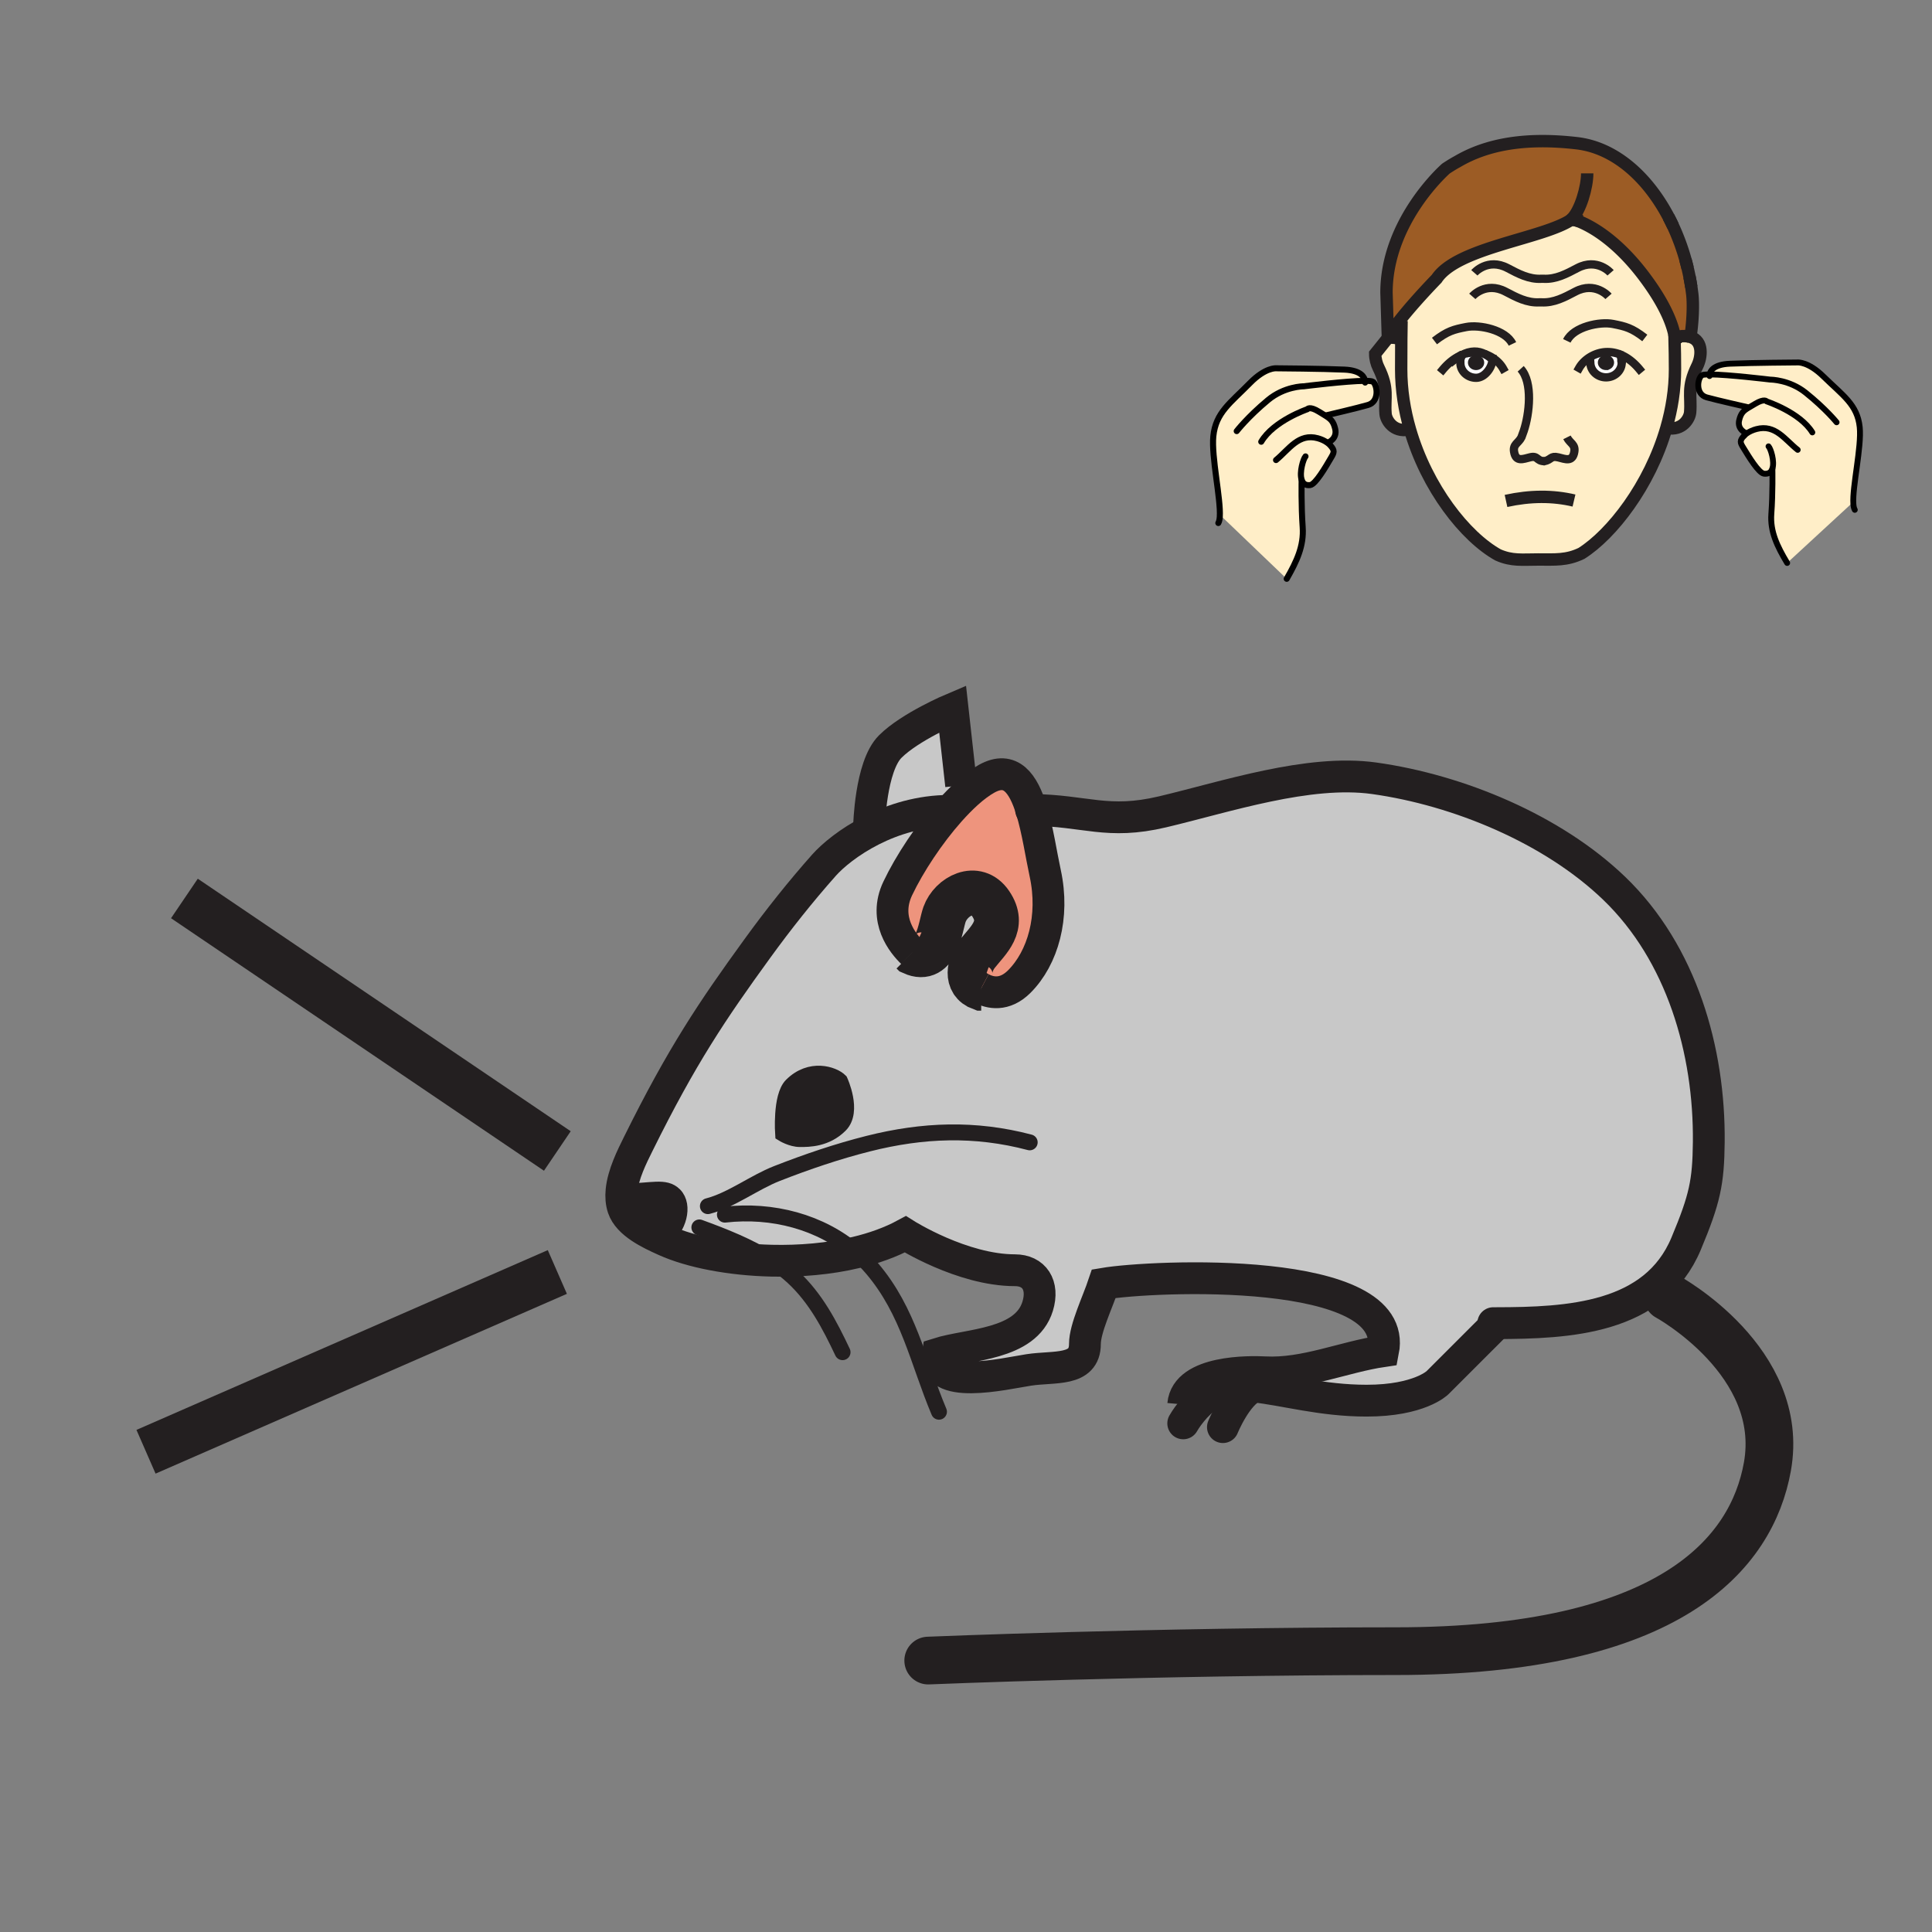 <svg xmlns="http://www.w3.org/2000/svg" width="850.394" height="850.394" viewBox="0 0 850.394 850.394" overflow="visible"><rect x="0" y="0" width="850.394" height="850.394" fill="#808080" stroke="none"/><path d="M423.05 345.68l2.69 3.4c-2.55 2.3-5.14 4.95-7.71 7.83-13.09 0-24.8 3.71-34.2 8.45l-1.3-1.58s.57-26.42 9.31-35.16c8.74-8.74 27.46-16.64 27.46-16.64l3.75 33.7z" fill="#c8c8c8"/><path d="M431.86 435c-7.25-2.58-5.21-10.66-1.78-15.03 4.8-6.13 12.65-12.44 5.939-22.28-6.289-9.23-17.419-3.18-20.279 4.8-1.93 5.41-3.12 21.81-14.14 16.84l-.01-.01c-4.11-3.95-12.95-14.58-6.42-28.29 5.16-10.85 13.83-23.96 22.86-34.12 2.57-2.88 5.16-5.53 7.71-7.83 2.939-2.64 5.83-4.8 8.54-6.31 10.64-5.92 16.17 2.14 19.739 13.72 2.7 8.79 4.261 19.62 6.051 27.88 4.16 19.14-1.011 37.26-11.41 47.67-6.55 6.54-12.94 5.01-16.771 2.97-.009 0-.019-.01-.029-.01z" fill="#ee947d"/><path d="M292.82 544.97c5.86-4.05 8.96-14.319 4.14-19.14-4.19-4.19-10.34-1.66-21.61-1.66l-1.78-.09c.7-7.23 4.58-14.96 7.42-20.68 19.12-38.641 32.48-58.5 52.42-85.97 9.18-12.65 18.94-24.96 29.31-36.64 3.7-4.16 11.1-10.38 21.11-15.43 9.4-4.74 21.11-8.45 34.2-8.45-9.03 10.16-17.7 23.27-22.86 34.12-6.53 13.71 2.31 24.34 6.42 28.29l.01.01c11.02 4.97 12.21-11.43 14.14-16.84 2.86-7.98 13.99-14.03 20.279-4.8 6.711 9.84-1.14 16.15-5.939 22.28-3.43 4.37-5.47 12.45 1.78 15.03.01 0 .02.01.029.01 3.83 2.04 10.221 3.57 16.771-2.97 10.399-10.41 15.57-28.53 11.41-47.67-1.79-8.26-3.351-19.09-6.051-27.88 23.87.24 33.351 6.61 57.7.85 27.811-6.57 64.17-18.81 93.141-14.77 37.06 5.17 78.58 22.38 105.67 48.46 29.689 28.57 42.02 71.5 41.609 111.701-.189 17.579-1.68 24.89-9.989 44.729-13.851 33.09-51.801 34.9-83.62 34.94v.43l-25.8 25.79s-7.9 7.899-31.2 7.899c-19.811 0-36.011-4.81-49.62-6.25-2.4-.26-4.72-.409-6.96-.409-9.36 0-16.45 6.5-20.45 11.38l-3.69-3.05c1.36-14.98 29.48-14.49 35.95-14.15 17.7.91 34.62-6.75 52.05-9.32 7.58-38.279-101.89-33.25-122.949-29.68-2.721 8.14-8.32 19.7-8.32 26.52 0 12.28-13.57 9.71-24.73 11.44-11.01 1.71-42.85 9.36-40.04-7.13 13.65-4.33 38.7-3.74 43.97-20.9 2.859-9.35-1.58-15.859-10.01-15.859-23.271 0-48.23-15.811-48.23-15.811-6.47 3.5-13.83 6.12-21.64 7.98-11.87 2.85-24.78 3.92-37.2 3.63-18.29-.42-35.53-3.8-46.84-8.891l-.39-.18.389-.869zm77.07-49.61c6.23-6.24 0-19.67 0-19.67-3-2.99-13.18-6.46-21.58 1.92-5.03 5.04-3.84 21.58-3.84 21.58s3.84 2.399 7.68 2.399c3.83.001 11.5.001 17.74-6.229z" fill="#c8c8c8"/><path d="M769.47 179.58l-.34-.39s-13.55-3.06-17.899-4.28c-5-1.39-4.131-8.15-2.19-9.7.36-.29 1.63-.4 3.47-.4.23-1.39 1.57-4.41 8.94-4.72 9.62-.42 29.79-.55 29.79-.55s4.63-.45 11.38 6.18c8.5 8.34 14.93 12.35 15.96 22.3.89 8.59-3.311 26.36-2.8 33.75l-1.011.08-28.13 25.94c-4.359-7.3-7.54-13.78-6.96-21.63.67-9.01.471-19.42.46-19.87-.5 1.48-1.6 2.45-3.689 2.21-2.351-.28-6.71-7.51-9.16-11.51-1.29-2.11-1.73-2.96.41-5.21.31-.32.649-.62 1.02-.9l-.18-.24s-4.03-1.57-3.01-5.72c.729-2.99 1.809-4.04 3.939-5.34z" fill="#ffeec8" class="aac-skin-fill"/><path d="M744.45 126.34c-.24-1.52-.5-3.04-.8-4.55.3 1.51.57 3.03.8 4.55zM742.83 118.03c-.3-1.24-.62-2.48-.96-3.71.35 1.23.67 2.47.96 3.71z" fill="#9c5c25"/><path d="M743.51 148.18c.2.04.38.09.561.15 5.819 1.76 4.87 8.99 3.029 12.71-4.72 9.59-2.56 13.12-3.159 20.44-.23 2.78-3.421 8.19-10.101 6.92l-.35-.1c2.38-8.24 3.779-16.93 3.779-25.76 0-4.87-.06-8.29-.21-14.04h.77c.13-.05.26-.09.39-.13 1.431-.44 3-.58 4.7-.31.211.04.401.08.591.12z" fill="#ffeec8" class="aac-skin-fill"/><path d="M736.39 99.46c-.63-1.35-1.29-2.67-1.97-3.97.69 1.3 1.34 2.62 1.97 3.97z" fill="#9c5c25"/><path fill="#ffeec8" d="M713.95 156.62l-.28.89h-.01zM713.83 158.19c-.01-.1-.021-.19-.04-.28.02.09.04.18.04.28z" class="aac-skin-fill"/><path d="M714.01 156.41v.01l-.39-.18c.13.05.26.11.39.17z" fill="#fff"/><path d="M708.47 157.88c-.12-.08-.25-.16-.39-.23.14.06.27.14.39.23zM708.08 157.65a2.75 2.75 0 0 0-.57-.2c.2.04.39.11.57.2z" fill="#231f20"/><path d="M704.96 161c-.36-.38-.57-.87-.57-1.41 0-.68.351-1.3.91-1.71.12-.08.26-.16.4-.23a2.643 2.643 0 0 1 1.19-.27 2.73 2.73 0 0 1 1.19.27c.14.07.27.15.39.23.561.41.91 1.03.91 1.71 0 .54-.21 1.03-.57 1.41-.05.05-.1.11-.159.16-.45.4-1.07.65-1.761.65a2.69 2.69 0 0 1-1.77-.65c-.06-.05-.11-.11-.16-.16z" fill="#231f20"/><path d="M706.26 157.45c-.2.05-.38.11-.56.2.18-.09.36-.16.56-.2zM705.3 157.88c.12-.09.26-.17.4-.23-.14.07-.28.15-.4.23z" fill="#231f20"/><path d="M709.38 159.59c0-.68-.35-1.3-.91-1.71-.12-.09-.25-.17-.39-.23a2.27 2.27 0 0 0-.57-.2c-.2-.05-.41-.07-.62-.07s-.43.02-.63.07c-.2.04-.38.11-.56.2-.141.06-.28.14-.4.23-.56.41-.91 1.03-.91 1.71 0 .54.21 1.03.57 1.41.05.05.1.11.16.16.46.4 1.08.65 1.77.65s1.311-.25 1.761-.65c.06-.05.109-.11.159-.16.36-.38.57-.87.57-1.41zm4.46-.06c0 3.63-3.1 6.57-6.91 6.57-3.83 0-6.93-2.94-6.93-6.57 0-.51-.07-.74-.08-.95l-1.25-.59c2.45-1.84 5.54-2.98 8.55-3.04 1.851-.04 3.61.26 5.261.84.26.09.52.19.77.29.13.05.25.1.37.16l.39.18-.06.2-.29.89h.01c.021.05.03.09.05.14.03.09.061.18.07.26.02.09.03.18.04.28.03.29.02.63.01 1.09l-.001.25zM657.2 157.64l-.26.39c0 .07 0 .14-.011.22-1.05-.97-2.109-1.74-3.189-2.3.069.02.14.04.21.07.33.12.649.24.97.38.79.35 1.55.77 2.28 1.24z" fill="#fff"/><path d="M649.71 161.82c-1.38 0-2.5-.99-2.5-2.21s1.12-2.21 2.5-2.21c1.37 0 2.5.99 2.5 2.21s-1.13 2.21-2.5 2.21z" fill="#231f20"/><path d="M649.71 161.82c1.37 0 2.5-.99 2.5-2.21s-1.13-2.21-2.5-2.21c-1.38 0-2.5.99-2.5 2.21s1.12 2.21 2.5 2.21zm3.39 3.3c-1.02.73-2.17 1.18-3.369 1.18-3.82 0-6.921-2.93-6.921-6.56 0-.9-.06-1.36.12-1.87l-1.06-.72c.53-.33 1.06-.63 1.57-.88 0 0 .01-.01.02-.01.44-.17.88-.33 1.34-.47.16-.05.311-.09.46-.13.62-.17 1.24-.3 1.88-.38a14.461 14.461 0 0 1 3.311-.07c.34.04.67.08 1.01.14.33.06.67.14 1 .22.44.1.86.23 1.28.38 1.08.56 2.14 1.33 3.189 2.3-.069 2.1-1.25 4.51-2.949 6.13-.101.09-.19.18-.29.26-.191.17-.391.33-.591.48z" fill="#fff"/><path d="M644.8 155.79c-.46.14-.899.3-1.34.47 3.84-1.95 7.15-1.97 10.28-.31-.42-.15-.84-.28-1.28-.38-.33-.08-.67-.16-1-.22-.34-.06-.67-.1-1.01-.14a14.461 14.461 0 0 0-3.311.07c-.64.08-1.26.21-1.88.38-.149.04-.299.08-.459.13z" fill="#ffeec8" class="aac-skin-fill"/><path d="M679.4 203.06l.27-.02.29-.02h-.13c-.061 0-.11 0-.16-.01h-.01c-.09.02-.17.04-.26.05zm57.66-54.56c.15 5.75.21 9.17.21 14.04 0 8.83-1.399 17.52-3.779 25.76-7.36 25.52-24.061 46.84-37.38 55.28-6.54 3.14-11.53 2.69-19.101 2.69-7 0-11.479.69-17.62-2.01-14.38-8.01-31.34-29.44-38.79-55.33-2.43-8.43-3.85-17.33-3.85-26.39 0-3 0-8.26.05-13.34.021-2.85.061-5.64.11-7.94l-.62-.48c6.58-8.37 16.07-18.09 16.07-18.09 9.21-13.87 47.18-17.64 59.569-26.2.32.28 1.28.5 2.28.64 4.91 1.81 17.32 7.86 30.51 25.96 2.681 3.68 10.25 14.27 12.311 24.36l.03 1.05zm-83.08 15.88c1.699-1.62 2.88-4.03 2.949-6.13.011-.08.011-.15.011-.22l.26-.39c-.73-.47-1.49-.89-2.28-1.24-.32-.14-.64-.26-.97-.38-.07-.03-.141-.05-.21-.07-3.13-1.66-6.44-1.64-10.28.31-.01 0-.02.01-.02.01l-.421.18c-.149.06-.3.13-.439.2-.14.07-.28.13-.42.2-.141.08-.28.15-.42.22l.13.08 1.06.72c-.18.51-.12.97-.12 1.87 0 3.63 3.101 6.56 6.921 6.56 1.199 0 2.35-.45 3.369-1.18.2-.15.4-.31.591-.48.099-.08.189-.17.289-.26zm59.86-5.1c.01-.46.021-.8-.01-1.09 0-.1-.021-.19-.04-.28-.01-.08-.04-.17-.07-.26-.02-.05-.029-.09-.05-.14l.28-.89.06-.2v-.01c-.13-.06-.26-.12-.39-.17-.12-.06-.24-.11-.37-.16-.25-.1-.51-.2-.77-.29a14.81 14.81 0 0 0-5.261-.84c-3.01.06-6.1 1.2-8.55 3.04l1.25.59c.01.21.08.44.08.95 0 3.63 3.1 6.57 6.93 6.57 3.811 0 6.91-2.94 6.91-6.57l.001-.25z" fill="#ffeec8" class="aac-skin-fill"/><path d="M642.58 156.65c.14-.07.29-.14.439-.2-.149.07-.299.13-.439.2z" fill="#ffeec8" class="aac-skin-fill"/><path d="M643.44 156.27c-.511.25-1.04.55-1.57.88l-.13-.08c.14-.07.279-.14.42-.22.14-.07.28-.13.42-.2.14-.07.29-.13.439-.2l.421-.18z" fill="#fff"/><path d="M619.98 189.1c-6.681 1.27-9.87-4.14-10.101-6.92-.6-7.32 1.57-10.85-3.16-20.45-.79-1.59-1.41-3.82-1.41-6l5.591-6.97h.01c1.85-.29 3.56-.11 5.08.43l.81.01c-.05 5.08-.05 10.34-.05 13.34 0 9.06 1.42 17.96 3.85 26.39l-.62.17z" fill="#ffeec8" class="aac-skin-fill"/><path d="M743.65 121.79c.3 1.51.56 3.03.8 4.55.069.51.149 1.02.21 1.53.07.51.14 1.02.2 1.53.12.99.189 2.08.229 3.23.18 4.95-.3 11.14-1.02 15.7-.181-.06-.36-.11-.561-.15-.189-.05-.38-.09-.59-.12-1.7-.27-3.27-.13-4.7.31l-.39.12-.49.01h-.109c-.061-.35-.131-.7-.2-1.05-2.061-10.09-9.63-20.68-12.311-24.36-13.189-18.1-25.6-24.15-30.51-25.96-1.41-.53-2.2-.69-2.2-.69-.029.02-.05.03-.08.05-12.39 8.56-50.359 12.33-59.569 26.2 0 0-9.49 9.72-16.07 18.09-1.63 2.07-3.08 4.05-4.16 5.79-.2.31-.38.62-.55.91v.01c-.17.3-.33.58-.47.86-.04.07-.08.14-.101.2a.94.94 0 0 0-.109.2c-.021-.53-.601-19.32-.601-19.32l-.02-.62c0-31.82 26.14-54.59 26.14-54.59.28-.19.561-.37.82-.55.18-.11.35-.22.52-.33.17-.11.33-.21.49-.31.32-.21.61-.39.89-.55.141-.09.271-.17.4-.24.13-.08.25-.15.37-.22.99-.58 1.55-.87 1.55-.87 13.34-7.88 30.58-10.66 52.58-8.11 14.1 1.63 26.47 11.03 35.54 24.38.54.79 1.06 1.59 1.57 2.4.77 1.22 1.51 2.46 2.22 3.74.36.64.71 1.28 1.05 1.93.68 1.3 1.34 2.62 1.97 3.97.311.68.62 1.36.92 2.04.4.91.78 1.83 1.15 2.76.33.82.64 1.64.95 2.46.609 1.66 1.18 3.34 1.71 5.04.26.85.51 1.7.75 2.56.34 1.23.66 2.47.96 3.71.302 1.25.572 2.5.822 3.76z" fill="#9c5c25" class="aac-hair-fill"/><path d="M604.37 168.07c1.96 1.62 2.83 8.71-2.22 10.18-4.391 1.29-18.101 4.5-18.101 4.5l-.93.03c2.54 1.57 3.77 2.56 4.58 5.98 1.02 4.36-3.05 6.01-3.05 6.01l-.2.25c.38.29.74.6 1.05.95 2.17 2.35 1.72 3.24.41 5.46-2.47 4.2-6.88 11.8-9.25 12.09-2.12.25-3.24-.77-3.73-2.34-.01.34-.22 11.35.46 20.88.58 8.24-2.63 15.04-7.029 22.71l-28.44-27.24-1.02-.07c.51-7.76-3.74-26.42-2.841-35.45 1.051-10.44 7.551-14.66 16.131-23.41 6.829-6.96 11.51-6.49 11.51-6.49s20.39.14 30.12.58c7.439.33 8.8 3.49 9.029 4.95 1.861 0 3.151.13 3.521.43z" fill="#ffeec8" class="aac-skin-fill"/><path d="M369.89 475.69s6.23 13.43 0 19.67c-6.24 6.229-13.91 6.229-17.74 6.229-3.84 0-7.68-2.399-7.68-2.399s-1.19-16.54 3.84-21.58c8.4-8.38 18.58-4.91 21.58-1.92zM296.96 525.83c4.82 4.82 1.72 15.09-4.14 19.14l-17.47-20.8c11.27 0 17.42-2.53 21.61 1.66z" fill="#231f20"/><g fill="none"><path d="M344.47 499.19s-1.19-16.54 3.84-21.58c8.4-8.38 18.58-4.91 21.58-1.92 0 0 6.23 13.43 0 19.67-6.24 6.229-13.91 6.229-17.74 6.229-3.84.001-7.68-2.399-7.68-2.399z" stroke="#231f20" stroke-width="6.57"/><path d="M382.53 363.78s.57-26.42 9.31-35.16c8.74-8.74 27.46-16.64 27.46-16.64l3.75 33.7M431.86 435c-2.23-1.19-3.591-2.55-3.591-2.55" stroke="#231f20" stroke-width="14"/><path d="M401.59 419.32c-4.11-3.95-12.95-14.58-6.42-28.29 5.16-10.85 13.83-23.96 22.86-34.12 2.57-2.88 5.16-5.53 7.71-7.83 2.939-2.64 5.83-4.8 8.54-6.31 10.64-5.92 16.17 2.14 19.739 13.72 2.7 8.79 4.261 19.62 6.051 27.88 4.16 19.14-1.011 37.26-11.41 47.67-6.55 6.54-12.94 5.01-16.771 2.97M403.49 420.98s-.77-.58-1.89-1.65" stroke="#231f20" stroke-width="14"/><path d="M520.81 626.51s1.29-2.34 3.69-5.27c4-4.88 11.09-11.38 20.45-11.38 2.24 0 4.56.149 6.96.409 13.609 1.44 29.81 6.25 49.62 6.25 23.3 0 31.2-7.899 31.2-7.899l25.8-25.79" stroke="#231f20" stroke-width="14" stroke-linecap="round" stroke-linejoin="round"/><path d="M538.28 628.17s5.95-14.65 13.63-17.9c1.51-.649 3.08-.85 4.689-.409M657.28 582.4h1.25c31.819-.04 69.77-1.851 83.62-34.94 8.31-19.84 9.8-27.15 9.989-44.729.41-40.2-11.92-83.13-41.609-111.701-27.09-26.08-68.61-43.29-105.67-48.46-28.971-4.04-65.33 8.2-93.141 14.77-24.35 5.76-33.83-.61-57.7-.85h-.189" stroke="#231f20" stroke-width="14" stroke-linecap="round" stroke-linejoin="round"/><path d="M401.59 419.32l.01.01c11.02 4.97 12.21-11.43 14.14-16.84 2.86-7.98 13.99-14.03 20.279-4.8 6.711 9.84-1.14 16.15-5.939 22.28-3.43 4.37-5.47 12.45 1.78 15.03.01 0 .02.01.029.01" stroke="#231f20" stroke-width="19.71"/><path d="M733.99 570.76s52.31 28.5 43.939 74.88c-6.859 38.07-42.43 81.141-163.51 81.141-106.09 0-205.85 4.14-205.85 4.14" stroke="#231f20" stroke-width="21" stroke-linecap="round" stroke-linejoin="round"/><path d="M418.03 356.91c-13.09 0-24.8 3.71-34.2 8.45-10.01 5.05-17.41 11.27-21.11 15.43-10.37 11.68-20.13 23.99-29.31 36.64-19.94 27.47-33.3 47.33-52.42 85.97-2.84 5.72-6.72 13.449-7.42 20.68-.26 2.63-.09 5.189.7 7.57 2.29 6.859 11.81 11.34 18.16 14.189l.39.18c11.31 5.091 28.55 8.471 46.84 8.891 12.42.29 25.33-.78 37.2-3.63 7.81-1.86 15.17-4.48 21.64-7.98 0 0 24.96 15.811 48.23 15.811 8.43 0 12.869 6.51 10.01 15.859-5.271 17.16-30.32 16.57-43.97 20.9-2.81 16.49 29.03 8.84 40.04 7.13 11.16-1.73 24.73.84 24.73-11.44 0-6.819 5.6-18.38 8.32-26.52 21.06-3.57 130.529-8.6 122.949 29.68-17.43 2.57-34.35 10.23-52.05 9.32-6.47-.34-34.59-.83-35.95 14.15" stroke="#231f20" stroke-width="14"/><path d="M275.35 524.17c11.27 0 17.42-2.53 21.61 1.66 4.82 4.82 1.72 15.09-4.14 19.14" stroke="#231f20" stroke-width="6.57"/><path d="M311.58 530.9c10.28-2.631 20.39-10.46 30.44-14.381 13.11-5.119 26.52-9.699 40.18-13.14 24.03-6.05 46.95-6.92 71.04-.56M319.07 534.64c20.83-2.37 42.12 3.091 57.79 16.641 2.47 2.14 4.8 4.479 6.97 7.02 16.13 18.91 20.18 41.03 29.47 63.09" stroke="#231f20" stroke-width="7" stroke-linecap="round" stroke-linejoin="round"/><path d="M307.83 540.26c10.45 3.8 22.02 8.34 31.83 14.65 3.38 2.189 6.56 4.57 9.4 7.21 10.04 9.33 16.08 20.979 21.81 33.06" stroke="#231f20" stroke-width="7" stroke-linecap="round" stroke-linejoin="round"/><path stroke="#231f20" stroke-width="21" d="M245.32 506.62L81.17 395.47M245.32 559.88L64.27 639.01"/><path d="M743.51 148.18c-.189-.04-.38-.08-.59-.12M743.65 121.79c.3 1.51.56 3.03.8 4.55M741.87 114.32c.34 1.23.66 2.47.96 3.71M734.42 95.49c.68 1.3 1.34 2.62 1.97 3.97M611.01 148.55c-.04.07-.069.14-.1.21M612.13 146.57c-.189.31-.38.62-.55.91" stroke="#231f20" stroke-width="5.457"/><path d="M713.72 157.65c.03.09.061.18.07.26.02.09.04.18.04.28" stroke="#231f20" stroke-width="3.638" stroke-linecap="square" stroke-miterlimit="10"/><path d="M706.26 157.45c-.2.05-.38.11-.56.2-.141.07-.28.15-.4.23M708.47 157.88c-.12-.08-.25-.16-.39-.23a2.75 2.75 0 0 0-.57-.2" stroke="#231f20" stroke-width="2.152"/><path d="M654.92 156.4c.79.35 1.55.77 2.28 1.24 1.81 1.19 3.359 2.75 4.38 4.56M647.14 155.28a14.461 14.461 0 0 1 3.311-.07M635.07 162.69c1.89-2.26 4.13-4.25 6.67-5.62.14-.07.279-.14.42-.22" stroke="#231f20" stroke-width="3.638" stroke-linecap="square" stroke-miterlimit="10"/><path d="M656.94 158.03c0 .07 0 .14-.011.22-.069 2.1-1.25 4.51-2.949 6.13-.101.09-.19.18-.29.26-.19.17-.391.33-.591.48-1.02.73-2.17 1.18-3.369 1.18-3.82 0-6.921-2.93-6.921-6.56 0-.9-.06-1.36.12-1.87M712.48 155.79a14.81 14.81 0 0 0-5.261-.84c-3.01.06-6.1 1.2-8.55 3.04-1.479 1.11-2.729 2.47-3.6 4M721.58 162.49c-2.11-2.54-4.66-4.72-7.57-6.07M713.72 157.65c-.02-.05-.029-.09-.05-.14h-.01" stroke="#231f20" stroke-width="3.638" stroke-linecap="square" stroke-miterlimit="10"/><path d="M699.92 158.58c.01.21.08.44.08.95 0 3.63 3.1 6.57 6.93 6.57 3.811 0 6.91-2.94 6.91-6.57v-.25c.01-.46.021-.8-.01-1.09-.01-.1-.021-.19-.04-.28" stroke="#231f20" stroke-width="3.638" stroke-linecap="square" stroke-miterlimit="10"/><path d="M615.99 149.19c-1.521-.54-3.23-.72-5.08-.43h-.01l-5.591 6.97c0 2.18.62 4.41 1.41 6 4.73 9.6 2.561 13.13 3.16 20.45.23 2.78 3.42 8.19 10.101 6.92M737.83 148.49l.39-.12c1.431-.44 3-.58 4.7-.31.21.03.4.07.59.12.2.04.38.09.561.15 5.819 1.76 4.87 8.99 3.029 12.71-4.72 9.59-2.56 13.12-3.159 20.44-.23 2.78-3.421 8.19-10.101 6.92M662.89 220.49c10.73-2.36 20.641-2.36 29.92-.17" stroke="#231f20" stroke-width="5.457"/><path d="M737.03 147.32v.13l.029 1.05c.15 5.75.21 9.17.21 14.04 0 8.83-1.399 17.52-3.779 25.76-7.36 25.52-24.061 46.84-37.38 55.28-6.54 3.14-11.53 2.69-19.101 2.69-7 0-11.479.69-17.62-2.01-14.38-8.01-31.34-29.44-38.79-55.33-2.43-8.43-3.85-17.33-3.85-26.39 0-3 0-8.26.05-13.34.021-2.85.061-5.64.11-7.94" stroke="#231f20" stroke-width="5.457"/><path d="M679.67 203.01c3.29-.6 2.71-2.54 6.24-1.69 3.05.73 6.3 2.25 7.05-2.5.53-3.26-1.94-3.69-3.25-6.31M679.67 203.01c.05.01.1.01.16.01h.16-.03l-.29.02-.27.02c.09-.01.17-.03.26-.05" stroke="#231f20" stroke-width="3.638"/><path d="M669.35 162.33c5.471 5.98 3.811 20 1.36 27.3l-1.03 2.84c-1.31 2.62-3.779 3.05-3.25 6.32.761 4.74 4 3.23 7.051 2.5 3.52-.86 2.72 1.58 6.18 1.72h.01" stroke="#231f20" stroke-width="3.638"/><path d="M652.21 159.61c0 1.22-1.13 2.21-2.5 2.21-1.38 0-2.5-.99-2.5-2.21s1.12-2.21 2.5-2.21c1.37 0 2.5.99 2.5 2.21zM708.47 157.88c.561.41.91 1.03.91 1.71 0 .54-.21 1.03-.57 1.41-.05.05-.1.11-.159.16-.45.4-1.07.65-1.761.65a2.69 2.69 0 0 1-1.77-.65c-.061-.05-.11-.11-.16-.16-.36-.38-.57-.87-.57-1.41 0-.68.351-1.3.91-1.71.12-.09.26-.17.4-.23.18-.09.359-.16.56-.2.2-.05.42-.07.63-.07s.42.02.62.07c.2.04.391.11.57.2.14.06.27.14.39.23z" stroke="#231f20" stroke-width="2.152"/><path d="M665.72 151.38c-2.96-6.18-14.51-8.59-20.359-7.43-5.5 1.08-8.221 1.75-13.96 6.16M689.66 150.03c2.95-6.19 14.51-8.6 20.359-7.43 5.5 1.09 8.23 1.74 13.961 6.16" stroke="#231f20" stroke-width="3.638"/><path d="M744.01 148.71c.021-.13.04-.26.061-.38.72-4.56 1.199-10.75 1.02-15.7-.04-1.15-.109-2.24-.229-3.23-.061-.51-.13-1.02-.2-1.53-.061-.51-.141-1.02-.21-1.53-.23-1.52-.5-3.04-.8-4.55-.25-1.26-.521-2.51-.82-3.76-.29-1.24-.61-2.48-.96-3.71-.24-.86-.49-1.71-.75-2.56-.53-1.7-1.101-3.38-1.71-5.04-.311-.82-.62-1.64-.95-2.46-.37-.93-.75-1.85-1.15-2.76-.3-.68-.609-1.36-.92-2.04a85.19 85.19 0 0 0-1.97-3.97c-.34-.65-.689-1.29-1.05-1.93-.71-1.28-1.45-2.52-2.22-3.74-.511-.81-1.03-1.61-1.57-2.4-9.07-13.35-21.44-22.75-35.54-24.38-22-2.55-39.24.23-52.58 8.11 0 0-.56.29-1.55.87-.12.07-.24.14-.37.22-.13.07-.26.15-.4.24-.279.16-.569.34-.89.55-.16.1-.32.2-.49.31-.17.11-.34.22-.52.33-.26.18-.54.36-.82.55 0 0-26.14 22.77-26.14 54.59l.02.62s.58 18.79.601 19.33v-.01c.029-.07.06-.13.109-.2.021-.06.061-.13.101-.2.14-.28.3-.56.47-.86v-.01c.17-.29.35-.6.55-.91 1.08-1.74 2.53-3.72 4.16-5.79 6.58-8.37 16.07-18.09 16.07-18.09 9.21-13.87 47.18-17.64 59.569-26.2.03-.02.051-.03.08-.05 0 0 .79.16 2.2.69 4.91 1.81 17.32 7.86 30.51 25.96 2.681 3.68 10.25 14.27 12.311 24.36.069.35.14.7.2 1.05.149.91.25 1.8.3 2.68" stroke="#231f20" stroke-width="5.457"/><path d="M696.84 97.36c-.399 0-1.54-.08-2.63-.23-1-.14-1.96-.36-2.28-.64-.05-.04-.09-.08-.1-.12 3.8-3.69 6.8-13.98 6.8-20.07" stroke="#231f20" stroke-width="5.457"/><path d="M708.01 130.45s-5.83-6.71-14.609-2.09c-4.771 2.51-9.41 5.02-14.92 4.72h-.881c-5.51.3-10.14-2.21-14.93-4.72-8.77-4.62-14.61 2.09-14.61 2.09M708.92 120.08s-5.84-6.71-14.62-2.09c-4.77 2.51-9.41 5.02-14.91 4.72h-.89c-5.51.3-10.15-2.21-14.92-4.72-8.78-4.62-14.62 2.09-14.62 2.09" stroke="#231f20" stroke-width="3.638"/><path d="M769.13 179.19s-13.55-3.06-17.899-4.28c-5-1.39-4.131-8.15-2.19-9.7.36-.29 1.63-.4 3.47-.4 8.021.01 26.74 2.28 26.74 2.28.23 0 8.38.04 15.53 5.75 8.85 7.09 13.62 13.03 13.62 13.03" stroke="#000" stroke-width="2.58" stroke-linecap="round" stroke-linejoin="round"/><path d="M768.54 190.64s-4.03-1.57-3.01-5.72c.729-2.99 1.81-4.04 3.939-5.34.84-.51 1.83-1.07 3.021-1.79 4.26-2.57 5.149-1.1 5.149-1.1s14.681 4.84 20.08 13.64" stroke="#000" stroke-width="2.58" stroke-linecap="round" stroke-linejoin="round"/><path d="M767.7 191.78c.31-.32.649-.62 1.02-.9 1.28-.94 2.851-1.61 4.391-2.02 8.34-2.21 12.52 4.66 18.17 9.14" stroke="#000" stroke-width="2.58" stroke-linecap="round" stroke-linejoin="round"/><path d="M780.14 206.29c-.5 1.48-1.6 2.45-3.689 2.21-2.351-.28-6.71-7.51-9.16-11.51-1.29-2.11-1.73-2.96.41-5.21M778.44 196.47c.97 1.03 2.75 6.6 1.699 9.8M752.48 165.52s-.03-.28.029-.71c.23-1.39 1.57-4.41 8.94-4.72 9.62-.42 29.79-.55 29.79-.55s4.63-.45 11.38 6.18c8.5 8.34 14.93 12.35 15.96 22.3.89 8.59-3.311 26.36-2.8 33.75.08 1.16.279 2.06.63 2.64" stroke="#000" stroke-width="2.58" stroke-linecap="round" stroke-linejoin="round"/><path d="M780.14 206.27v.02c.011.45.21 10.86-.46 19.87-.58 7.85 2.601 14.33 6.96 21.63" stroke="#000" stroke-width="2.58" stroke-linecap="round" stroke-linejoin="round"/><path d="M584.05 182.75s13.71-3.21 18.101-4.5c5.05-1.47 4.18-8.56 2.22-10.18-.37-.3-1.66-.43-3.521-.43-8.109.02-27.02 2.4-27.02 2.4-.22 0-8.48.04-15.7 6.04-8.96 7.44-13.78 13.68-13.78 13.68" stroke="#000" stroke-width="2.658" stroke-linecap="round" stroke-linejoin="round"/><path d="M584.65 194.77s4.069-1.65 3.05-6.01c-.811-3.42-2.04-4.41-4.58-5.98-.71-.43-1.53-.92-2.47-1.51-4.301-2.69-5.2-1.15-5.2-1.15s-14.84 5.08-20.3 14.32" stroke="#000" stroke-width="2.658" stroke-linecap="round" stroke-linejoin="round"/><path d="M585.5 195.97c-.31-.35-.67-.66-1.05-.95-1.28-1-2.87-1.69-4.41-2.12-8.44-2.32-12.66 4.89-18.38 9.6M572.93 211.18c.49 1.57 1.61 2.59 3.73 2.34 2.37-.29 6.78-7.89 9.25-12.09 1.31-2.22 1.76-3.11-.41-5.46M574.64 200.89c-.97 1.07-2.77 6.92-1.71 10.29" stroke="#000" stroke-width="2.658" stroke-linecap="round" stroke-linejoin="round"/><path d="M600.88 168.39s.04-.29-.03-.75c-.229-1.46-1.59-4.62-9.029-4.95-9.73-.44-30.12-.58-30.12-.58s-4.681-.47-11.51 6.49c-8.58 8.75-15.08 12.97-16.131 23.41-.899 9.03 3.351 27.69 2.841 35.45-.091 1.21-.29 2.16-.641 2.76M572.93 211.18c-.01.34-.22 11.35.46 20.88.58 8.24-2.63 15.04-7.029 22.71" stroke="#000" stroke-width="2.658" stroke-linecap="round" stroke-linejoin="round"/><path d="M638 160c1.35-1.14 2.64-2.09 3.87-2.85.53-.33 1.06-.63 1.57-.88 0 0 .01-.01.02-.01 3.84-1.95 7.15-1.97 10.28-.31 1.08.56 2.14 1.33 3.189 2.3.58.52 1.16 1.11 1.74 1.75" stroke="#231f20" stroke-width="3.683"/></g><path fill="none" d="M0 0h850.394v850.394H0z"/></svg>
